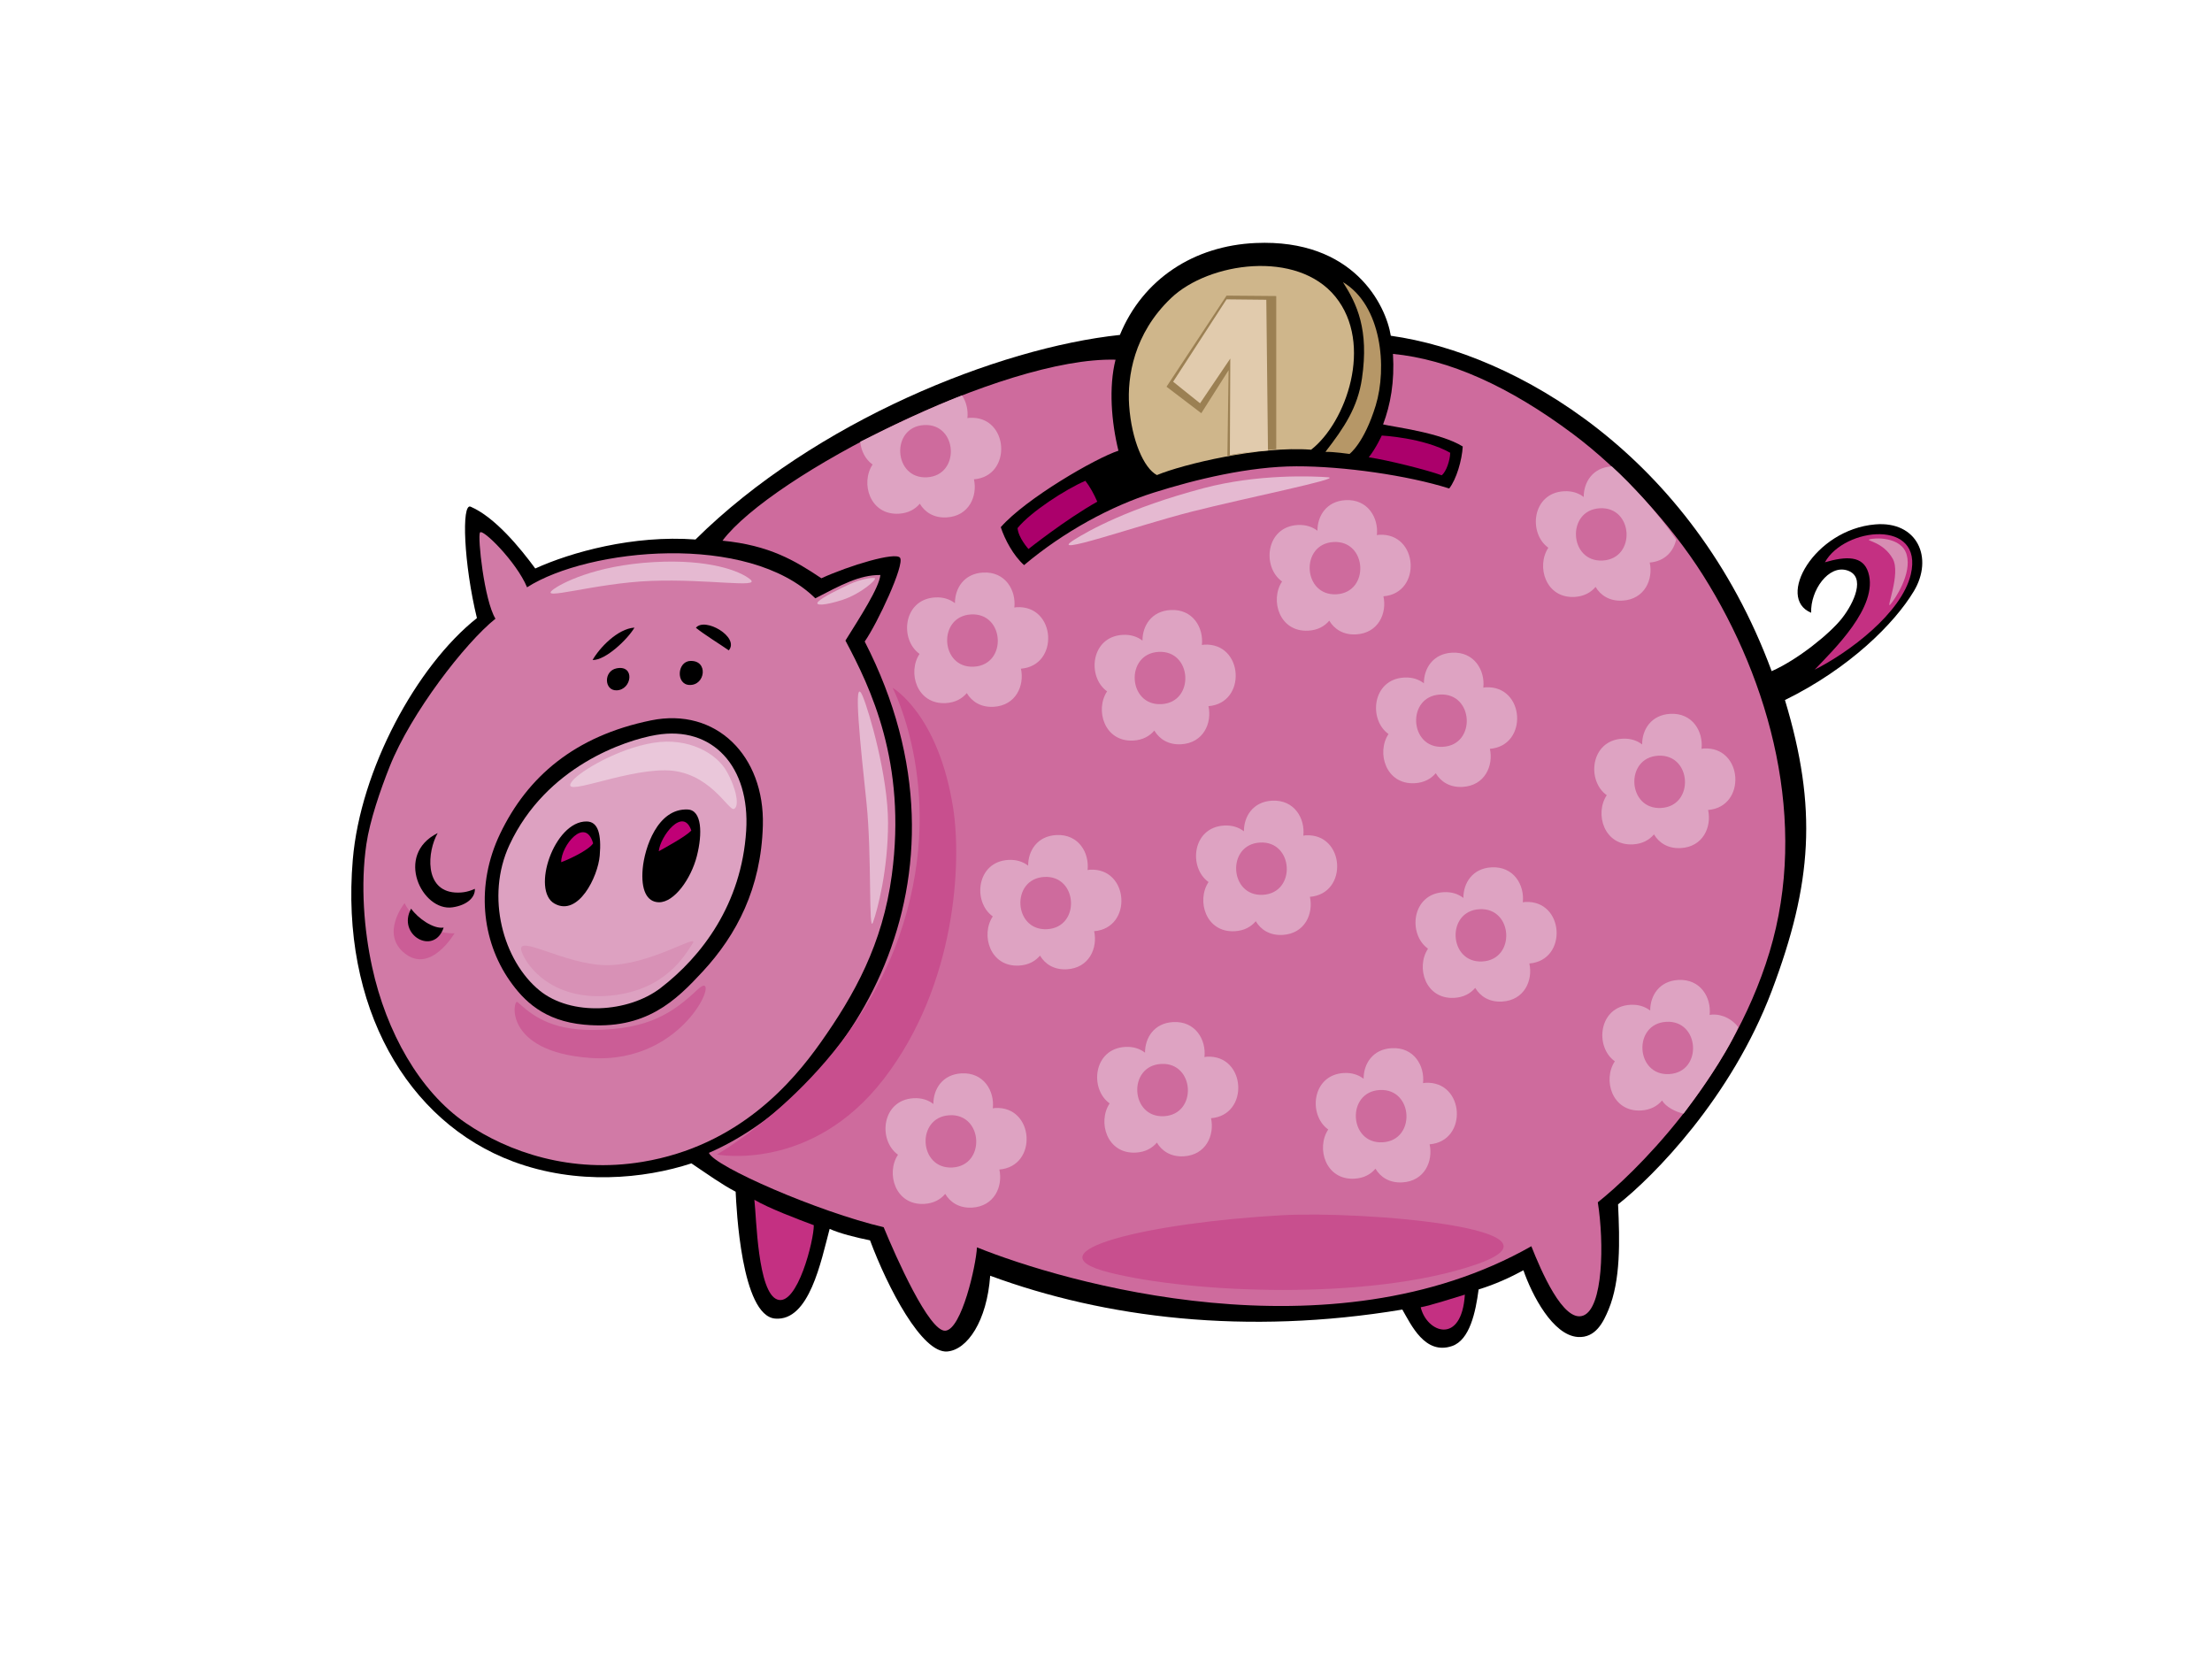 <?xml version="1.0" encoding="utf-8"?>
<!-- Generator: Adobe Illustrator 17.0.0, SVG Export Plug-In . SVG Version: 6.00 Build 0)  -->
<!DOCTYPE svg PUBLIC "-//W3C//DTD SVG 1.1//EN" "http://www.w3.org/Graphics/SVG/1.1/DTD/svg11.dtd">
<svg version="1.1" id="Layer_1" xmlns="http://www.w3.org/2000/svg" xmlns:xlink="http://www.w3.org/1999/xlink" x="0px" y="0px"
	 width="800px" height="600px" viewBox="0 0 800 600" enable-background="new 0 0 800 600" xml:space="preserve">
<g>
	<path fill-rule="evenodd" clip-rule="evenodd" d="M668.123,206.311c-6.777-2.228-13.396,7.232-13.092,15.3
		c-12.821-5.267,1.071-30.064,23.153-31.952c15.294-1.306,21.179,12.152,13.989,24.146c-6.995,11.666-23.234,27.898-46.62,39.376
		c11.806,39.083,9.88,66.386-4.752,105.131c-14.632,38.748-42.818,67.196-55.602,77.258c0.634,13.327,0.951,27.524-3.452,38.091
		c-1.804,4.327-4.608,10.339-11.138,9.875c-9.016-0.651-16.551-15.161-19.639-24.123c-4.764,2.578-10.076,5.054-16.204,6.93
		c-1.084,8.205-3.198,18.28-9.609,20.472c-9.798,3.349-14.805-7.708-17.981-13.193c-56.595,9.413-107.591,3.053-149.059-12.236
		c-1.174,16.363-8.249,26.805-15.527,27.394c-9.147,0.743-21.552-23.097-27.925-40.193c-5.485-1.113-10.933-2.502-14.612-4.141
		c-3.125,11.728-7.345,33.416-19.661,32.443c-12.32-0.967-14.07-40.38-14.331-45.893c-5.102-2.675-9.765-6.064-15.996-10.248
		c-17.19,5.625-41.384,7.932-64.443-0.652c-38.372-14.292-62.532-56.033-58.03-109.176c2.753-32.577,23.067-70.093,44.895-87.383
		c-4.717-19.324-5.687-41.783-2.264-40.29c8.888,3.872,17.901,14.928,23.368,22.351c12.982-5.909,35.48-12.161,57.946-10.481
		c43.182-42.75,109.633-69.346,153.495-73.99c8.275-20.202,26.771-32.259,49.086-33.241c35.457-1.562,47.121,22.494,48.887,33.54
		c45.121,6.329,108.845,43.17,137.744,121.305c9.356-4.11,21.009-13.505,25.414-19.105
		C670.56,218.031,674.907,208.533,668.123,206.311z"/>
	<path fill-rule="evenodd" clip-rule="evenodd" fill="#CFB68B" d="M423.562,107.776c-13.615,12.956-15.895,28.635-15.192,38.873
		c0.872,12.514,5.322,22.706,10.044,25.167c9.527-3.956,37.397-10.61,55.771-9.169c12.721-9.903,22.651-38.225,8.792-55.331
		C469.118,90.213,437.174,94.813,423.562,107.776z"/>
	<path fill-rule="evenodd" clip-rule="evenodd" fill="#CE6B9D" d="M261.29,195.548c16.95,1.653,26.203,7.18,35.771,13.587
		c10.157-4.629,26.858-9.659,28.452-7.406c1.754,2.491-8.219,23.783-12.782,30.291c44.602,86.774-6.665,163.391-56.354,184.929
		c1.96,4.895,39.393,21.28,63.212,26.889c4.363,10.604,16.491,37.988,22.349,37.43c5.865-0.559,11.054-23.523,11.393-30.145
		c31.355,12.65,127.851,40.842,200.501-0.403c3.405,8.621,11.554,27.803,18.762,25.08c7.213-2.717,7.612-26.206,5.276-40.979
		c11.993-9.463,47.862-43.369,62.094-90.464c14.229-47.092,0.243-97.831-24.028-136.304c-11.881-18.839-30.081-38.412-46.973-51.042
		c-23.298-17.411-45.026-27.064-65.181-29.019c0.615,10.12-0.883,18.347-3.575,25.501c4.144,0.97,20.799,2.981,28.814,7.988
		c-0.274,4.946-2.287,11.847-4.898,15.186c-15.041-4.756-38.239-8.062-55.283-8.02c-17.048,0.037-36.352,4.699-51.66,9.539
		c-15.311,4.839-32.343,14.018-46.811,26.193c-3.849-3.421-6.969-9.24-8.429-13.723c9.032-10.316,34.271-24.963,42.558-27.655
		c-2.56-10.328-3.559-23.041-1.046-32.915C362.67,128.983,279.106,171.866,261.29,195.548z"/>
	<path fill-rule="evenodd" clip-rule="evenodd" fill="#B69767" d="M479.358,163.421c3.014-0.065,8.711,0.757,8.711,0.757
		s5.27-3.821,9.469-17.501c4.193-13.679,2.24-36.22-11.843-44.643c5.035,7.865,9.478,17.095,6.88,34.831
		C491.033,147.385,486.135,154.662,479.358,163.421z"/>
	<path fill-rule="evenodd" clip-rule="evenodd" fill="#AB006B" d="M499.733,157.519c0,0-2.055,4.543-4.699,7.87
		c6.956,1.035,20.872,4.521,26.366,6.503c1.685-1.274,3.013-5.418,3.091-8.135C514.812,158.282,499.733,157.519,499.733,157.519z"/>
	<path fill-rule="evenodd" clip-rule="evenodd" fill="#AB006B" d="M368.01,190.994c0.324,3.595,3.958,7.562,3.958,7.562
		s13.386-10.649,24.882-17.123c-1.213-2.76-2.599-5.335-4.311-7.545C385.45,176.934,372.808,185.061,368.01,190.994z"/>
	<path fill-rule="evenodd" clip-rule="evenodd" fill="#D17AA6" d="M190.619,212.405c-3.807-9.172-16.161-21.457-17.042-19.79
		c-0.88,1.674,1.535,24.478,5.61,31.146c-10.948,8.757-30.54,34.067-38.266,53.5c-3.355,8.438-7.148,19.436-8.42,28.066
		c-2.169,14.822-0.831,30.992,2.072,44.359c5.128,23.645,17.274,45.08,33.783,56.408c15.541,10.66,38.239,18.384,64.049,14.099
		c34.822-5.779,54.302-28.902,64.325-43.047c12.304-17.367,22.489-35.743,25.812-60.668c5.443-40.771-7.732-67.789-16.776-84.806
		c5.279-8.448,12.242-19.198,12.63-23.713c-7.593-0.076-14.387,3.712-23.531,8.429C270.515,192.444,212.8,198.232,190.619,212.405z"
		/>
	<path fill-rule="evenodd" clip-rule="evenodd" fill="#C43082" d="M691.068,207.731c4.761-20.17-23.97-17.118-31.06-4.381
		c7.668-2.217,13.768-2.466,15.69,3.699c3.874,12.424-12.949,28.295-19.388,35.147C668.615,235.997,687.751,221.779,691.068,207.731
		z"/>
	<path fill-rule="evenodd" clip-rule="evenodd" fill="#C43082" d="M272.829,433.923c0.758,6.277,1.149,33.654,8.364,36.089
		c7.208,2.427,13.21-21.588,13.129-26.902C288.099,440.789,278.124,437.001,272.829,433.923z"/>
	<path fill-rule="evenodd" clip-rule="evenodd" fill="#C43082" d="M513.82,472.785c2.209,9.282,14.797,13.766,15.968-4.566
		C526.97,469.056,517.133,472.235,513.82,472.785z"/>
	<path fill-rule="evenodd" clip-rule="evenodd" d="M263.582,235.209c-3.069-2.127-9.035-5.82-11.899-8.158
		C254.915,223.045,267.574,230.443,263.582,235.209z"/>
	<path fill-rule="evenodd" clip-rule="evenodd" d="M229.466,226.982c-2.458,4.208-10.467,11.874-15.153,11.717
		C216.78,234.357,223.317,227.387,229.466,226.982z"/>
	<path fill-rule="evenodd" clip-rule="evenodd" d="M249.604,239.05c6.668-0.347,5.568,8.94-0.297,8.677
		C244.423,247.501,244.88,239.288,249.604,239.05z"/>
	<path fill-rule="evenodd" clip-rule="evenodd" d="M222.998,241.713c6.76-1.342,5.569,7.8,0.011,7.959
		C218.454,249.803,218.24,242.655,222.998,241.713z"/>
	<path fill-rule="evenodd" clip-rule="evenodd" d="M235.453,260.536c23.567-4.82,41.146,12.874,40.445,38.021
		c-0.628,22.714-9.505,39.57-21.716,52.776c-9.751,10.539-20.623,21.305-42.883,19.254c-14.542-1.342-21.843-8.582-27-15.978
		c-10.128-14.549-12.273-34.588-3.449-53.028C190.736,280.921,207.856,266.177,235.453,260.536z"/>
	<path fill-rule="evenodd" clip-rule="evenodd" fill="#DDA1C1" d="M184.272,305.536c-8.798,18.826-2.239,41.968,10.838,52.669
		c11.484,9.39,32.15,8.058,43.785-0.864c14.904-11.436,29.303-30.332,30.973-56.924c1.446-23.058-12.068-38.112-32.588-34.615
		C226.156,267.695,197.551,277.13,184.272,305.536z"/>
	<path fill-rule="evenodd" clip-rule="evenodd" d="M248.743,292.769c5.139,0.246,5.367,8.73,3.276,16.88
		c-2.097,8.154-8.13,16.721-13.693,16.668c-4.457-0.047-6.558-4.551-5.89-12.107C233.099,306.65,237.815,292.254,248.743,292.769z"
		/>
	<path fill-rule="evenodd" clip-rule="evenodd" fill="#C00076" d="M238.25,307.86c2.597-1.431,9.886-5.423,11.777-7.486
		C247.059,291.589,238.759,302.47,238.25,307.86z"/>
	<path fill-rule="evenodd" clip-rule="evenodd" d="M200.579,326.823c-8.575-4.749-0.157-29.88,11.596-29.729
		c4.179,0.053,5.37,4.674,4.724,12.352C216.249,317.117,209.148,331.58,200.579,326.823z"/>
	<path fill-rule="evenodd" clip-rule="evenodd" fill="#C00076" d="M202.962,311.824c2.367-0.836,9.812-4.211,11.551-6.81
		C211.684,295.126,202.896,305.793,202.962,311.824z"/>
	<path fill-rule="evenodd" clip-rule="evenodd" d="M158.293,301.295c-3.785,6.643-4.96,20.715,6.282,21.493
		c3.227,0.221,5.465-0.576,7.163-1.334c0.17,3.07-2.756,5.912-8.076,6.692C152.674,329.763,142.519,309.135,158.293,301.295z"/>
	<path fill-rule="evenodd" clip-rule="evenodd" fill="#E5B9D1" d="M200.207,213.098c2.424-1.812,14.425-8.599,36.351-9.812
		c19.81-1.098,30.937,3.134,34.752,6.237c4.087,3.319-15.265-0.221-35.793,0.564C214.982,210.865,194.077,217.695,200.207,213.098z"
		/>
	<path fill-rule="evenodd" clip-rule="evenodd" fill="#E5B9D1" d="M295.944,217.561c1.552-1.588,7.753-4.641,11.463-6.338
		c3.704-1.692,8.003-2.479,8.976-2.124c0.972,0.356-5.113,5.712-11.646,7.836C298.198,219.065,294.398,219.143,295.944,217.561z"/>
	<path fill-rule="evenodd" clip-rule="evenodd" fill="#EAC7DA" d="M207.076,282.347c2.887-3.522,16.458-11.639,29.243-13.704
		c12.781-2.064,22.882,3.886,26.5,10.346c3.623,6.453,4.632,12.637,2.651,13.564c-1.985,0.925-8.915-13.899-24.94-13.958
		C224.513,278.525,201.482,289.168,207.076,282.347z"/>
	<path fill-rule="evenodd" clip-rule="evenodd" fill="#D891B6" d="M188.678,344.201c1.929,5.563,11.554,18.074,32.605,15.826
		c19.527-2.086,26.389-14.551,29.178-18.741c2.79-4.183-15.315,7.956-31.297,7.778C204.048,348.891,186.275,337.282,188.678,344.201
		z"/>
	<path fill-rule="evenodd" clip-rule="evenodd" fill="#CB5D96" d="M187.169,362.414c5.04,4.515,11.625,10.162,27.249,10.079
		c20.135-0.109,28.871-6.133,37.965-14.692c9.097-8.558-3.516,27.336-38.918,24.816C181.611,380.35,185.58,360.993,187.169,362.414z
		"/>
	<path fill-rule="evenodd" clip-rule="evenodd" fill="#CB5D96" d="M146.322,326.635c0,0,2.015,4.584,7.341,7.962
		c5.323,3.374,10.73,2.926,10.73,2.926s-8.446,14.557-17.792,7.443C137.259,337.852,146.322,326.635,146.322,326.635z"/>
	<path fill-rule="evenodd" clip-rule="evenodd" d="M160.454,335.476c-3.447,10.372-17.008,2.686-11.77-6.85
		C151.155,332.099,156.694,336.059,160.454,335.476z"/>
	<path fill-rule="evenodd" clip-rule="evenodd" fill="#C84F8E" d="M322.816,248.757c0,0,20.518,39.03,2.138,90.545
		c-18.385,51.515-65.683,78.23-65.683,78.23s34.228,6.717,60.458-27.445c26.228-34.159,28.043-78.323,25.002-97.783
		C339.4,258.168,322.816,248.757,322.816,248.757z"/>
	<path fill-rule="evenodd" clip-rule="evenodd" fill="#C84F8E" d="M463.621,439.513c29.751-1.644,108.157,4.915,69.855,17.939
		c-38.303,13.023-102.726,10.279-132.407,2.735C371.391,452.649,415.567,442.173,463.621,439.513z"/>
	<path fill-rule="evenodd" clip-rule="evenodd" fill="#DEA3C2" d="M537.29,248.579c-0.296,0.014-0.547,0.095-0.824,0.125
		c0.673-6.229-3.254-13.098-11.345-12.651c-6.894,0.382-10.164,5.714-10.153,11.066c-1.817-1.398-4.187-2.245-7.14-2.077
		c-11.565,0.64-13.008,15.18-5.652,20.434c-4.454,6.685-0.996,18.367,9.486,17.784c3.41-0.187,5.905-1.607,7.593-3.615
		c1.812,3.05,5.066,5.208,9.7,4.951c8.069-0.444,11.219-7.665,9.888-13.771C552.861,269.699,551.55,247.792,537.29,248.579z
		 M521.841,270.093c-12.186,0.672-13.235-18.227-1.042-18.902C532.986,250.518,534.03,269.423,521.841,270.093z"/>
	<path fill-rule="evenodd" clip-rule="evenodd" fill="#DEA3C2" d="M472.199,302.106c-0.294,0.014-0.545,0.092-0.83,0.123
		c0.679-6.229-3.248-13.094-11.342-12.651c-6.894,0.385-10.162,5.714-10.148,11.071c-1.819-1.403-4.19-2.245-7.139-2.077
		c-11.574,0.638-13.014,15.175-5.658,20.43c-4.454,6.688-0.998,18.367,9.491,17.786c3.405-0.19,5.902-1.604,7.587-3.615
		c1.814,3.05,5.061,5.209,9.7,4.954c8.073-0.447,11.224-7.663,9.888-13.775C487.768,323.227,486.459,301.315,472.199,302.106z
		 M456.747,323.621c-12.187,0.676-13.237-18.228-1.045-18.901C467.893,304.047,468.938,322.945,456.747,323.621z"/>
	<path fill-rule="evenodd" clip-rule="evenodd" fill="#DEA3C2" d="M551.57,326.21c-0.296,0.016-0.54,0.092-0.827,0.128
		c0.677-6.231-3.245-13.097-11.341-12.655c-6.897,0.385-10.163,5.714-10.146,11.069c-1.823-1.401-4.19-2.246-7.14-2.08
		c-11.573,0.638-13.016,15.18-5.655,20.436c-4.46,6.685-1.001,18.368,9.486,17.783c3.407-0.184,5.905-1.607,7.592-3.612
		c1.811,3.051,5.057,5.212,9.696,4.952c8.071-0.444,11.222-7.669,9.883-13.772C567.14,347.332,565.833,325.419,551.57,326.21z
		 M536.121,347.723c-12.192,0.676-13.235-18.223-1.045-18.899C547.269,328.15,548.312,347.055,536.121,347.723z"/>
	<path fill-rule="evenodd" clip-rule="evenodd" fill="#DEA3C2" d="M616.211,270.7c-0.291,0.012-0.542,0.093-0.828,0.12
		c0.679-6.229-3.245-13.1-11.339-12.648c-6.894,0.382-10.165,5.711-10.146,11.066c-1.821-1.401-4.191-2.242-7.145-2.078
		c-11.565,0.643-13.014,15.186-5.648,20.434c-4.462,6.684-1.004,18.365,9.485,17.788c3.4-0.191,5.899-1.607,7.59-3.617
		c1.812,3.05,5.06,5.208,9.7,4.952c8.071-0.442,11.216-7.665,9.883-13.775C631.784,291.818,630.473,269.909,616.211,270.7z
		 M600.764,292.212c-12.191,0.676-13.24-18.224-1.048-18.901C611.91,272.638,612.953,291.536,600.764,292.212z"/>
	<path fill-rule="evenodd" clip-rule="evenodd" fill="#DEA3C2" d="M435.506,233.149c-0.296,0.016-0.542,0.09-0.828,0.126
		c0.682-6.231-3.243-13.1-11.336-12.651c-6.9,0.38-10.165,5.708-10.151,11.065c-1.825-1.401-4.191-2.243-7.14-2.08
		c-11.566,0.64-13.011,15.178-5.655,20.433c-4.459,6.688-1,18.37,9.486,17.791c3.406-0.191,5.905-1.607,7.59-3.618
		c1.819,3.056,5.057,5.214,9.7,4.956c8.069-0.448,11.221-7.666,9.888-13.776C451.074,254.27,449.771,232.361,435.506,233.149z
		 M420.06,254.661c-12.194,0.676-13.235-18.227-1.048-18.898C431.202,235.09,432.249,253.988,420.06,254.661z"/>
	<path fill-rule="evenodd" clip-rule="evenodd" fill="#DEA3C2" d="M498.787,193.412c-0.299,0.017-0.542,0.093-0.824,0.129
		c0.674-6.231-3.251-13.1-11.342-12.658c-6.899,0.385-10.168,5.714-10.149,11.066c-1.825-1.397-4.193-2.24-7.146-2.074
		c-11.568,0.638-13.008,15.18-5.65,20.431c-4.456,6.685-1,18.365,9.486,17.784c3.406-0.187,5.904-1.605,7.588-3.614
		c1.821,3.053,5.068,5.213,9.704,4.957c8.072-0.447,11.216-7.672,9.886-13.775C514.356,214.533,513.046,192.62,498.787,193.412z
		 M483.339,214.93c-12.188,0.671-13.237-18.227-1.046-18.905C494.48,195.352,495.527,214.251,483.339,214.93z"/>
	<path fill-rule="evenodd" clip-rule="evenodd" fill="#DEA3C2" d="M394.164,314.539c-0.297,0.017-0.547,0.093-0.825,0.123
		c0.674-6.231-3.248-13.098-11.345-12.651c-6.894,0.386-10.167,5.717-10.148,11.068c-1.823-1.4-4.188-2.237-7.139-2.077
		c-11.571,0.638-13.017,15.18-5.656,20.433c-4.457,6.687-0.996,18.365,9.488,17.783c3.409-0.185,5.907-1.597,7.591-3.609
		c1.814,3.045,5.058,5.208,9.7,4.949c8.071-0.444,11.221-7.665,9.882-13.774C409.735,335.66,408.427,313.748,394.164,314.539z
		 M378.714,336.052c-12.191,0.679-13.232-18.219-1.045-18.896C389.858,316.479,390.906,335.378,378.714,336.052z"/>
	<path fill-rule="evenodd" clip-rule="evenodd" fill="#DEA3C2" d="M367.681,219.602c-0.296,0.017-0.545,0.092-0.828,0.123
		c0.679-6.232-3.244-13.097-11.339-12.651c-6.897,0.385-10.163,5.717-10.149,11.066c-1.823-1.398-4.186-2.24-7.138-2.072
		c-11.566,0.635-13.016,15.175-5.656,20.43c-4.457,6.688-0.995,18.364,9.488,17.786c3.403-0.188,5.905-1.604,7.588-3.614
		c1.82,3.045,5.061,5.212,9.701,4.952c8.07-0.445,11.221-7.668,9.886-13.779C383.254,240.723,381.947,218.811,367.681,219.602z
		 M352.231,241.114c-12.192,0.679-13.237-18.222-1.043-18.898C363.377,221.539,364.423,240.441,352.231,241.114z"/>
	<path fill-rule="evenodd" clip-rule="evenodd" fill="#DEA3C2" d="M350.696,151.109c-0.296,0.011-0.543,0.09-0.824,0.123
		c0.313-2.866-0.357-5.877-1.956-8.239c-10.864,4.232-24.562,10.587-36.801,16.762c0.296,3.229,1.801,6.347,4.471,8.248
		c-4.461,6.69-1.001,18.368,9.478,17.788c3.41-0.187,5.909-1.61,7.595-3.617c1.817,3.052,5.065,5.214,9.701,4.952
		c8.073-0.444,11.219-7.663,9.886-13.774C366.263,172.232,364.954,150.318,350.696,151.109z M335.251,172.623
		c-12.191,0.674-13.237-18.227-1.048-18.898C346.392,153.046,347.437,171.952,335.251,172.623z"/>
	<path fill-rule="evenodd" clip-rule="evenodd" fill="#DEA3C2" d="M606.204,195.148c-6.07-8.972-15.996-19.875-23.283-26.472
		c-6.894,0.383-10.162,5.714-10.153,11.068c-1.818-1.403-4.185-2.239-7.138-2.077c-11.566,0.637-13.011,15.178-5.653,20.433
		c-4.453,6.682-0.998,18.365,9.486,17.789c3.406-0.193,5.904-1.607,7.59-3.618c1.82,3.05,5.068,5.211,9.701,4.954
		c8.071-0.444,11.219-7.668,9.886-13.775C602.14,203.009,605.281,199.366,606.204,195.148z M579.637,202.721
		c-12.184,0.673-13.234-18.225-1.043-18.901C590.786,183.144,591.827,202.042,579.637,202.721z"/>
	<path fill-rule="evenodd" clip-rule="evenodd" fill="#DEA3C2" d="M628.672,371.494c-1.899-2.547-5.388-4.784-9.538-4.554
		c-0.297,0.016-0.546,0.093-0.825,0.129c0.672-6.231-3.252-13.101-11.342-12.651c-6.899,0.378-10.167,5.706-10.153,11.065
		c-1.821-1.397-4.188-2.243-7.143-2.082c-11.568,0.643-13.01,15.184-5.65,20.436c-4.456,6.685-0.999,18.364,9.482,17.786
		c3.41-0.193,5.908-1.604,7.593-3.618c1.365,2.292,4.834,4.118,7.784,4.763C613.85,396.126,623.652,382.702,628.672,371.494z
		 M603.68,388.458c-12.186,0.673-13.231-18.227-1.039-18.905C614.826,368.878,615.871,387.779,603.68,388.458z"/>
	<path fill-rule="evenodd" clip-rule="evenodd" fill="#DEA3C2" d="M515.486,391.609c-0.297,0.019-0.545,0.09-0.825,0.126
		c0.672-6.231-3.251-13.1-11.344-12.65c-6.896,0.377-10.165,5.706-10.151,11.063c-1.818-1.397-4.185-2.244-7.138-2.078
		c-11.566,0.637-13.017,15.181-5.652,20.433c-4.459,6.685-1,18.365,9.485,17.784c3.41-0.184,5.904-1.604,7.593-3.614
		c1.815,3.052,5.057,5.213,9.698,4.957c8.068-0.445,11.219-7.669,9.888-13.774C531.055,412.728,529.747,390.82,515.486,391.609z
		 M500.037,413.126c-12.192,0.669-13.231-18.225-1.045-18.909C511.183,393.549,512.224,412.448,500.037,413.126z"/>
	<path fill-rule="evenodd" clip-rule="evenodd" fill="#DEA3C2" d="M436.434,382.17c-0.294,0.015-0.547,0.09-0.825,0.129
		c0.676-6.229-3.251-13.101-11.345-12.655c-6.897,0.382-10.16,5.711-10.149,11.071c-1.822-1.404-4.188-2.248-7.142-2.085
		c-11.569,0.643-13.013,15.186-5.652,20.436c-4.456,6.687-1.003,18.37,9.485,17.786c3.41-0.187,5.908-1.607,7.593-3.615
		c1.817,3.053,5.061,5.211,9.7,4.957c8.074-0.447,11.221-7.666,9.886-13.777C452.003,403.295,450.694,381.382,436.434,382.17z
		 M420.984,403.686c-12.191,0.672-13.234-18.225-1.048-18.899C432.126,384.11,433.176,403.012,420.984,403.686z"/>
	<path fill-rule="evenodd" clip-rule="evenodd" fill="#DEA3C2" d="M359.881,400.723c-0.289,0.017-0.537,0.092-0.819,0.128
		c0.676-6.229-3.251-13.101-11.344-12.65c-6.894,0.38-10.162,5.709-10.151,11.068c-1.817-1.4-4.187-2.245-7.14-2.083
		c-11.566,0.643-13.013,15.184-5.653,20.434c-4.456,6.688-1,18.367,9.488,17.786c3.405-0.188,5.904-1.604,7.59-3.615
		c1.812,3.053,5.063,5.209,9.701,4.96c8.069-0.452,11.217-7.671,9.885-13.78C375.456,421.847,374.146,399.935,359.881,400.723z
		 M344.438,422.241c-12.188,0.674-13.237-18.225-1.045-18.899C355.584,402.666,356.624,421.561,344.438,422.241z"/>
	<path fill-rule="evenodd" clip-rule="evenodd" fill="#E5B9D1" d="M388.564,195.167c5.043-3.162,19.407-11.367,46.678-18.603
		c19.695-5.23,39.902-4.369,45.143-3.941c5.248,0.433-29.654,7.406-49.533,12.458C410.968,190.144,377.862,201.866,388.564,195.167z
		"/>
	<path fill-rule="evenodd" clip-rule="evenodd" fill="#E5B9D1" d="M312.005,251.788c2.307,5.455,9.162,28.849,9.162,45.817
		c0,16.967-3.738,31.219-5.434,35.972c-1.691,4.749-0.335-24.096-2.373-43.439C311.326,270.796,308.268,242.965,312.005,251.788z"/>
	<path fill-rule="evenodd" clip-rule="evenodd" fill="#9B8053" d="M443.601,106.914l17.968,0.151v55.402c0,0-5.84,0.456-9.284,0.901
		c-3.444,0.452-8.384,1.498-8.384,1.498l0.447-30.996l-9.88,15.572l-12.583-9.583L443.601,106.914z"/>
	<path fill-rule="evenodd" clip-rule="evenodd" fill="#E1CBAD" d="M443.602,108.262l14.376,0.153l0.599,54.506
		c0,0-4.643,0.302-8.086,0.749c-3.446,0.448-5.691,0.897-5.691,0.897l0.151-34.892l-10.933,16.179l-9.735-7.792L443.602,108.262z"/>
	<path fill-rule="evenodd" clip-rule="evenodd" fill="#D78DB3" d="M676.043,195.098c1.53-0.609,11.649-1.266,13.548,5.571
		c1.899,6.838-4.179,15.954-5.949,17.981c-1.773,2.024,3.916-11.199,0.886-16.586C681.11,195.986,674.778,195.604,676.043,195.098z"
		/>
</g>
</svg>
